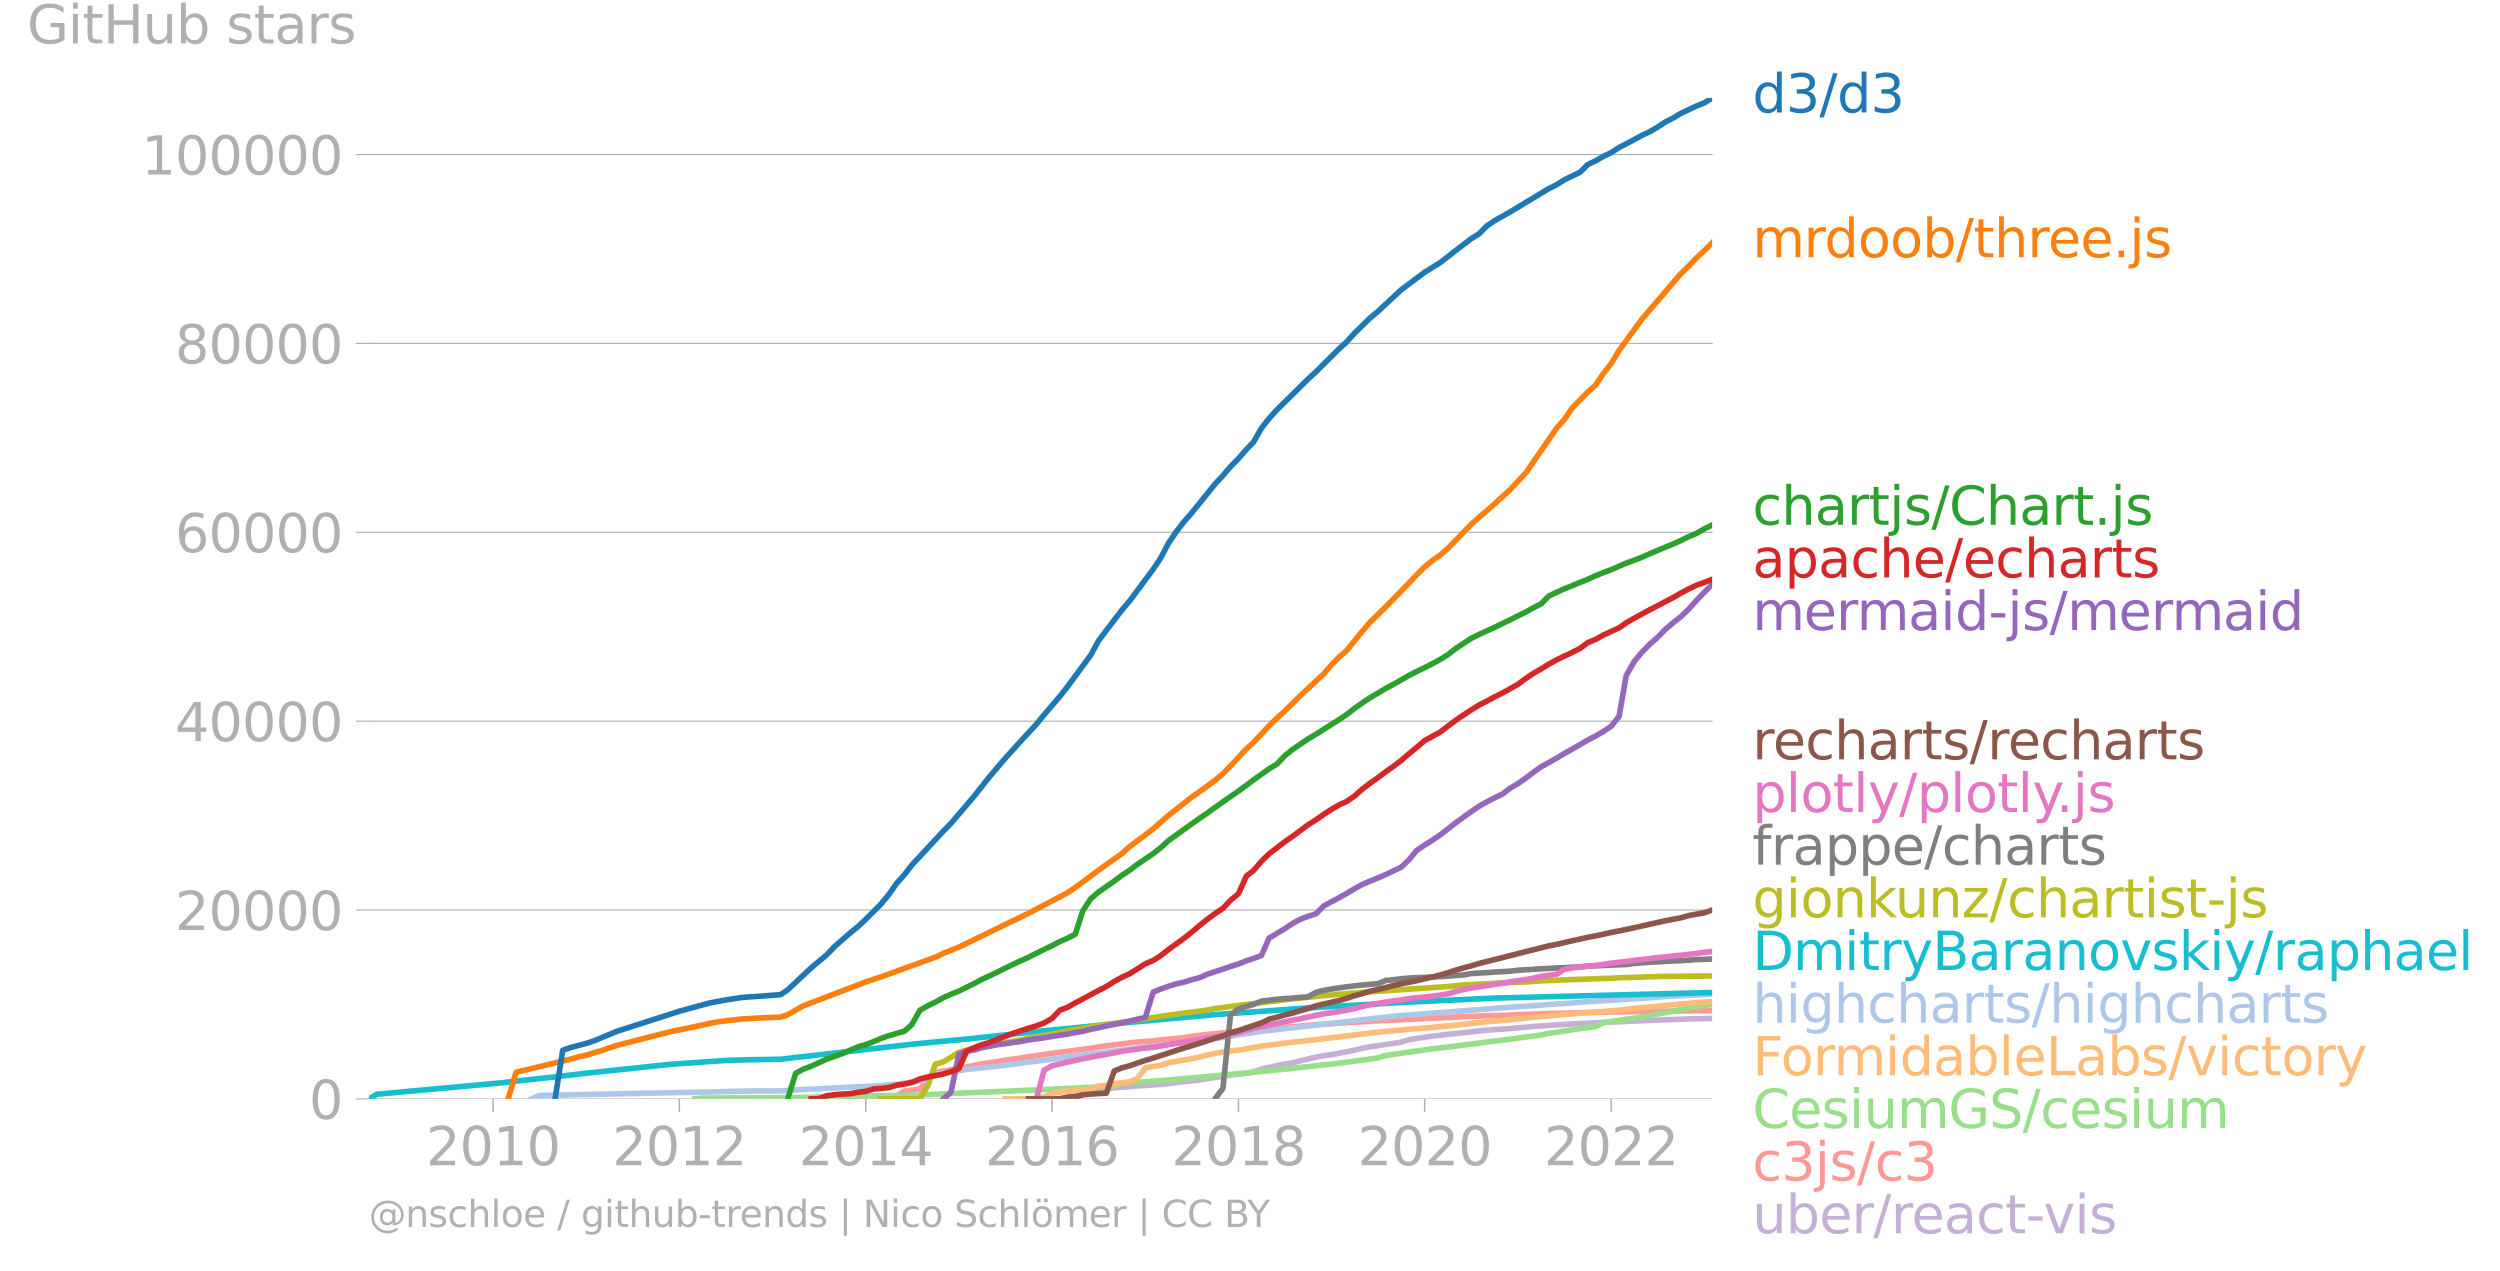 <svg xmlns="http://www.w3.org/2000/svg" xmlns:xlink="http://www.w3.org/1999/xlink" width="886.21" height="450.659" viewBox="0 0 664.657 337.994"><defs><style>*{stroke-linejoin:round;stroke-linecap:butt}</style></defs><g id="figure_1"><path id="patch_1" d="M0 337.994h664.657V0H0v337.994z" style="fill:none"/><g id="axes_1"><path id="patch_2" d="M98.073 292.154h357.12V26.042H98.073v266.112z" style="fill:none"/><g id="matplotlib.axis_1"><g id="xtick_1"><g id="line2d_1"><defs><path id="m639e05b933" d="M0 0v3.5" style="stroke:#b0b0b0;stroke-width:.4"/></defs><use xlink:href="#m639e05b933" x="131.1" y="292.154" style="fill:#b0b0b0;stroke:#b0b0b0;stroke-width:.4"/></g><g id="text_1" style="fill:#b0b0b0" transform="matrix(.14 0 0 -.14 113.285 309.792)"><defs><path id="DejaVuSans-32" d="M1228 531h2203V0H469v531q359 372 979 998 621 627 780 809 303 340 423 576 121 236 121 464 0 372-261 606-261 235-680 235-297 0-627-103-329-103-704-313v638q381 153 712 231 332 78 607 78 725 0 1156-363 431-362 431-968 0-288-108-546-107-257-392-607-78-91-497-524-418-433-1181-1211z" transform="scale(.016)"/><path id="DejaVuSans-30" d="M2034 4250q-487 0-733-480-245-479-245-1442 0-959 245-1439 246-480 733-480 491 0 736 480 246 480 246 1439 0 963-246 1442-245 480-736 480zm0 500q785 0 1199-621 414-620 414-1801 0-1178-414-1799Q2819-91 2034-91q-784 0-1198 620-414 621-414 1799 0 1181 414 1801 414 621 1198 621z" transform="scale(.016)"/><path id="DejaVuSans-31" d="M794 531h1031v3560L703 3866v575l1116 225h631V531h1031V0H794v531z" transform="scale(.016)"/></defs><use xlink:href="#DejaVuSans-32"/><use xlink:href="#DejaVuSans-30" x="63.623"/><use xlink:href="#DejaVuSans-31" x="127.246"/><use xlink:href="#DejaVuSans-30" x="190.869"/></g></g><g id="xtick_2"><use xlink:href="#m639e05b933" id="line2d_2" x="180.605" y="292.154" style="fill:#b0b0b0;stroke:#b0b0b0;stroke-width:.4"/><g id="text_2" style="fill:#b0b0b0" transform="matrix(.14 0 0 -.14 162.79 309.792)"><use xlink:href="#DejaVuSans-32"/><use xlink:href="#DejaVuSans-30" x="63.623"/><use xlink:href="#DejaVuSans-31" x="127.246"/><use xlink:href="#DejaVuSans-32" x="190.869"/></g></g><g id="xtick_3"><use xlink:href="#m639e05b933" id="line2d_3" x="230.179" y="292.154" style="fill:#b0b0b0;stroke:#b0b0b0;stroke-width:.4"/><g id="text_3" style="fill:#b0b0b0" transform="matrix(.14 0 0 -.14 212.364 309.792)"><defs><path id="DejaVuSans-34" d="M2419 4116 825 1625h1594v2491zm-166 550h794V1625h666v-525h-666V0h-628v1100H313v609l1940 2957z" transform="scale(.016)"/></defs><use xlink:href="#DejaVuSans-32"/><use xlink:href="#DejaVuSans-30" x="63.623"/><use xlink:href="#DejaVuSans-31" x="127.246"/><use xlink:href="#DejaVuSans-34" x="190.869"/></g></g><g id="xtick_4"><use xlink:href="#m639e05b933" id="line2d_4" x="279.685" y="292.154" style="fill:#b0b0b0;stroke:#b0b0b0;stroke-width:.4"/><g id="text_4" style="fill:#b0b0b0" transform="matrix(.14 0 0 -.14 261.87 309.792)"><defs><path id="DejaVuSans-36" d="M2113 2584q-425 0-674-291-248-290-248-796 0-503 248-796 249-292 674-292t673 292q248 293 248 796 0 506-248 796-248 291-673 291zm1253 1979v-575q-238 112-480 171-242 60-480 60-625 0-955-422-329-422-376-1275 184 272 462 417 279 145 613 145 703 0 1111-427 408-426 408-1160 0-719-425-1154Q2819-91 2113-91q-810 0-1238 620-428 621-428 1799 0 1106 525 1764t1409 658q238 0 480-47t505-140z" transform="scale(.016)"/></defs><use xlink:href="#DejaVuSans-32"/><use xlink:href="#DejaVuSans-30" x="63.623"/><use xlink:href="#DejaVuSans-31" x="127.246"/><use xlink:href="#DejaVuSans-36" x="190.869"/></g></g><g id="xtick_5"><use xlink:href="#m639e05b933" id="line2d_5" x="329.258" y="292.154" style="fill:#b0b0b0;stroke:#b0b0b0;stroke-width:.4"/><g id="text_5" style="fill:#b0b0b0" transform="matrix(.14 0 0 -.14 311.443 309.792)"><defs><path id="DejaVuSans-38" d="M2034 2216q-450 0-708-241-257-241-257-662 0-422 257-663 258-241 708-241t709 242q260 243 260 662 0 421-258 662-257 241-711 241zm-631 268q-406 100-633 378-226 279-226 679 0 559 398 884 399 325 1092 325 697 0 1094-325t397-884q0-400-227-679-226-278-629-378 456-106 710-416 255-309 255-755 0-679-414-1042Q2806-91 2034-91q-771 0-1186 362-414 363-414 1042 0 446 256 755 257 310 713 416zm-231 997q0-362 226-565 227-203 636-203 407 0 636 203 230 203 230 565 0 363-230 566-229 203-636 203-409 0-636-203-226-203-226-566z" transform="scale(.016)"/></defs><use xlink:href="#DejaVuSans-32"/><use xlink:href="#DejaVuSans-30" x="63.623"/><use xlink:href="#DejaVuSans-31" x="127.246"/><use xlink:href="#DejaVuSans-38" x="190.869"/></g></g><g id="xtick_6"><use xlink:href="#m639e05b933" id="line2d_6" x="378.764" y="292.154" style="fill:#b0b0b0;stroke:#b0b0b0;stroke-width:.4"/><g id="text_6" style="fill:#b0b0b0" transform="matrix(.14 0 0 -.14 360.95 309.792)"><use xlink:href="#DejaVuSans-32"/><use xlink:href="#DejaVuSans-30" x="63.623"/><use xlink:href="#DejaVuSans-32" x="127.246"/><use xlink:href="#DejaVuSans-30" x="190.869"/></g></g><g id="xtick_7"><use xlink:href="#m639e05b933" id="line2d_7" x="428.338" y="292.154" style="fill:#b0b0b0;stroke:#b0b0b0;stroke-width:.4"/><g id="text_7" style="fill:#b0b0b0" transform="matrix(.14 0 0 -.14 410.523 309.792)"><use xlink:href="#DejaVuSans-32"/><use xlink:href="#DejaVuSans-30" x="63.623"/><use xlink:href="#DejaVuSans-32" x="127.246"/><use xlink:href="#DejaVuSans-32" x="190.869"/></g></g></g><g id="matplotlib.axis_2"><g id="ytick_1"><path id="line2d_8" d="M98.073 292.154h357.12" clip-path="url(#p705ac274f7)" style="fill:none;stroke:#b0b0b0;stroke-width:.3;stroke-linecap:square"/><g id="line2d_9"><defs><path id="m529aa39029" d="M0 0h-3.5" style="stroke:#b0b0b0;stroke-width:.3"/></defs><use xlink:href="#m529aa39029" x="98.073" y="292.154" style="fill:#b0b0b0;stroke:#b0b0b0;stroke-width:.3"/></g><use xlink:href="#DejaVuSans-30" id="text_8" style="fill:#b0b0b0" transform="matrix(.14 0 0 -.14 82.166 297.473)"/></g><g id="ytick_2"><path id="line2d_10" d="M98.073 241.94h357.12" clip-path="url(#p705ac274f7)" style="fill:none;stroke:#b0b0b0;stroke-width:.3;stroke-linecap:square"/><use xlink:href="#m529aa39029" id="line2d_11" x="98.073" y="241.94" style="fill:#b0b0b0;stroke:#b0b0b0;stroke-width:.3"/><g id="text_9" style="fill:#b0b0b0" transform="matrix(.14 0 0 -.14 46.536 247.26)"><use xlink:href="#DejaVuSans-32"/><use xlink:href="#DejaVuSans-30" x="63.623"/><use xlink:href="#DejaVuSans-30" x="127.246"/><use xlink:href="#DejaVuSans-30" x="190.869"/><use xlink:href="#DejaVuSans-30" x="254.492"/></g></g><g id="ytick_3"><path id="line2d_12" d="M98.073 191.727h357.12" clip-path="url(#p705ac274f7)" style="fill:none;stroke:#b0b0b0;stroke-width:.3;stroke-linecap:square"/><use xlink:href="#m529aa39029" id="line2d_13" x="98.073" y="191.727" style="fill:#b0b0b0;stroke:#b0b0b0;stroke-width:.3"/><g id="text_10" style="fill:#b0b0b0" transform="matrix(.14 0 0 -.14 46.536 197.046)"><use xlink:href="#DejaVuSans-34"/><use xlink:href="#DejaVuSans-30" x="63.623"/><use xlink:href="#DejaVuSans-30" x="127.246"/><use xlink:href="#DejaVuSans-30" x="190.869"/><use xlink:href="#DejaVuSans-30" x="254.492"/></g></g><g id="ytick_4"><path id="line2d_14" d="M98.073 141.513h357.12" clip-path="url(#p705ac274f7)" style="fill:none;stroke:#b0b0b0;stroke-width:.3;stroke-linecap:square"/><use xlink:href="#m529aa39029" id="line2d_15" x="98.073" y="141.513" style="fill:#b0b0b0;stroke:#b0b0b0;stroke-width:.3"/><g id="text_11" style="fill:#b0b0b0" transform="matrix(.14 0 0 -.14 46.536 146.832)"><use xlink:href="#DejaVuSans-36"/><use xlink:href="#DejaVuSans-30" x="63.623"/><use xlink:href="#DejaVuSans-30" x="127.246"/><use xlink:href="#DejaVuSans-30" x="190.869"/><use xlink:href="#DejaVuSans-30" x="254.492"/></g></g><g id="ytick_5"><path id="line2d_16" d="M98.073 91.3h357.12" clip-path="url(#p705ac274f7)" style="fill:none;stroke:#b0b0b0;stroke-width:.3;stroke-linecap:square"/><use xlink:href="#m529aa39029" id="line2d_17" x="98.073" y="91.299" style="fill:#b0b0b0;stroke:#b0b0b0;stroke-width:.3"/><g id="text_12" style="fill:#b0b0b0" transform="matrix(.14 0 0 -.14 46.536 96.618)"><use xlink:href="#DejaVuSans-38"/><use xlink:href="#DejaVuSans-30" x="63.623"/><use xlink:href="#DejaVuSans-30" x="127.246"/><use xlink:href="#DejaVuSans-30" x="190.869"/><use xlink:href="#DejaVuSans-30" x="254.492"/></g></g><g id="ytick_6"><path id="line2d_18" d="M98.073 41.086h357.12" clip-path="url(#p705ac274f7)" style="fill:none;stroke:#b0b0b0;stroke-width:.3;stroke-linecap:square"/><use xlink:href="#m529aa39029" id="line2d_19" x="98.073" y="41.086" style="fill:#b0b0b0;stroke:#b0b0b0;stroke-width:.3"/><g id="text_13" style="fill:#b0b0b0" transform="matrix(.14 0 0 -.14 37.628 46.405)"><use xlink:href="#DejaVuSans-31"/><use xlink:href="#DejaVuSans-30" x="63.623"/><use xlink:href="#DejaVuSans-30" x="127.246"/><use xlink:href="#DejaVuSans-30" x="190.869"/><use xlink:href="#DejaVuSans-30" x="254.492"/><use xlink:href="#DejaVuSans-30" x="318.115"/></g></g><g id="text_14" style="fill:#b0b0b0" transform="matrix(.14 0 0 -.14 7.2 11.563)"><defs><path id="DejaVuSans-47" d="M3809 666v1253H2778v519h1656V434q-365-259-806-392-440-133-940-133-1094 0-1712 639-617 640-617 1780 0 1144 617 1783 618 639 1712 639 456 0 867-113 411-112 758-331v-672q-350 297-744 447t-828 150q-857 0-1287-478-429-478-429-1425 0-944 429-1422 430-478 1287-478 334 0 596 58 263 58 472 180z" transform="scale(.016)"/><path id="DejaVuSans-69" d="M603 3500h575V0H603v3500zm0 1363h575v-729H603v729z" transform="scale(.016)"/><path id="DejaVuSans-74" d="M1172 4494v-994h1184v-447H1172V1153q0-428 117-550t477-122h590V0h-590q-666 0-919 248-253 249-253 905v1900H172v447h422v994h578z" transform="scale(.016)"/><path id="DejaVuSans-48" d="M628 4666h631V2753h2294v1913h631V0h-631v2222H1259V0H628v4666z" transform="scale(.016)"/><path id="DejaVuSans-75" d="M544 1381v2119h575V1403q0-497 193-746 194-248 582-248 465 0 735 297 271 297 271 810v1984h575V0h-575v538q-209-319-486-474-276-155-642-155-603 0-916 375-312 375-312 1097zm1447 2203z" transform="scale(.016)"/><path id="DejaVuSans-62" d="M3116 1747q0 634-261 995t-717 361q-457 0-718-361t-261-995q0-634 261-995t718-361q456 0 717 361t261 995zM1159 2969q182 312 458 463 277 152 661 152 638 0 1036-506 399-506 399-1331T3314 415Q2916-91 2278-91q-384 0-661 152-276 152-458 464V0H581v4863h578V2969z" transform="scale(.016)"/><path id="DejaVuSans-73" d="M2834 3397v-544q-243 125-506 187-262 63-544 63-428 0-642-131t-214-394q0-200 153-314t616-217l197-44q612-131 870-370t258-667q0-488-386-773Q2250-91 1575-91q-281 0-586 55T347 128v594q319-166 628-249 309-82 613-82 406 0 624 139 219 139 219 392 0 234-158 359-157 125-692 241l-200 47q-534 112-772 345-237 233-237 639 0 494 350 762 350 269 994 269 318 0 599-47 282-46 519-140z" transform="scale(.016)"/><path id="DejaVuSans-61" d="M2194 1759q-697 0-966-159t-269-544q0-306 202-486 202-179 548-179 479 0 768 339t289 901v128h-572zm1147 238V0h-575v531q-197-318-491-470T1556-91q-537 0-855 302-317 302-317 808 0 590 395 890 396 300 1180 300h807v57q0 397-261 614t-733 217q-300 0-585-72-284-72-546-216v532q315 122 612 182 297 61 578 61 760 0 1135-394 375-393 375-1193z" transform="scale(.016)"/><path id="DejaVuSans-72" d="M2631 2963q-97 56-211 82-114 27-251 27-488 0-749-317t-261-911V0H581v3500h578v-544q182 319 472 473 291 155 707 155 59 0 131-8 72-7 159-23l3-590z" transform="scale(.016)"/></defs><use xlink:href="#DejaVuSans-47"/><use xlink:href="#DejaVuSans-69" x="77.49"/><use xlink:href="#DejaVuSans-74" x="105.273"/><use xlink:href="#DejaVuSans-48" x="144.482"/><use xlink:href="#DejaVuSans-75" x="219.678"/><use xlink:href="#DejaVuSans-62" x="283.057"/><use xlink:href="#DejaVuSans-20" x="346.533"/><use xlink:href="#DejaVuSans-73" x="378.32"/><use xlink:href="#DejaVuSans-74" x="430.42"/><use xlink:href="#DejaVuSans-61" x="469.629"/><use xlink:href="#DejaVuSans-72" x="530.908"/><use xlink:href="#DejaVuSans-73" x="572.021"/></g></g><path id="line2d_20" d="m281.787 292.154 1.967-.005 2.102-1.815 2.035-.083 2.102-.6 2.034-.12 2.103-.091 2.102-.224 2.034-.18 2.103-.113 2.034-.226 2.103-.108 2.102-.148 1.899-.171 2.102-.173 2.035-.274 2.102-.251 2.034-.206 2.103-.233 2.102-.38 2.034-.286 2.103-.319 2.034-.341 2.102-.208 2.103-.26 1.899-.32 2.102-.811 2.034-.41 2.103-.487 2.034-.406 2.103-.327 2.102-.552 2.034-.485 2.103-.484 2.034-.382 2.102-.271 2.103-.404 1.899-.377 2.102-.427 2.034-.494 2.103-.425 2.034-.25 2.102-.347 2.103-.269 2.034-.349 2.103-.655 2.034-.321 2.102-.334 2.103-.29 1.966-.205 2.103-.274 2.034-.203 2.102-.223 2.035-.224 2.102-.248 2.102-.194 2.035-.153 2.102-.133 2.035-.153 2.102-.18 2.102-.182 1.9-.193 2.101-.128 2.035-.153 2.102-.128 2.035-.133 2.102-.12 2.102-.109 2.035-.1 2.102-.123 2.035-.093 2.102-.088 2.102-.068 1.9-.095 2.101-.118 2.035-.076 2.102-.09 2.035-.07 2.102-.086 2.102-.067 2.035-.076 2.102-.08 2.035-.035 2.102-.043 2.102-.075" clip-path="url(#p705ac274f7)" style="fill:none;stroke:#c5b0d5;stroke-width:1.5;stroke-linecap:square"/><path id="line2d_21" d="m226.042 292.154 2.035-.216 2.102-.013 2.102-.03 1.9-.095 2.101-.168 2.035-.241 2.102-1.286 2.035-.268 2.102-.254 2.102-2.94 2.035-1.514 2.102-.344 2.035-.384 2.102-.377 2.102-.389 1.9-.386 2.101-.392 2.035-.319 2.102-.306 2.035-.374 2.102-.294 2.102-.284 2.035-.331 2.102-.304 2.035-.316 2.102-.294 2.102-.251 1.967-.269 2.102-.276 2.035-.264 2.102-.25 2.034-.385 2.103-.274 2.102-.268 2.034-.259 2.103-.263 2.034-.216 2.103-.174 2.102-.15 1.899-.241 2.102-.209 2.035-.2 2.102-.204 2.034-.394 2.103-.239 2.102-.233 2.034-.19 2.103-.212 2.034-.22 2.102-.189 2.103-.156 1.899-.17 2.102-.191 2.034-.199 2.103-.188 2.034-.196 2.103-.145 2.102-.173 2.034-.196 2.103-.158 2.034-.156 2.102-.113 2.103-.133 1.899-.138 2.102-.113 2.034-.12 2.103-.154 2.034-.115 2.102-.103 2.103-.086 2.034-.095 2.103-.075 2.034-.126 2.102-.09 2.103-.116 1.966-.088 2.103-.093 2.034-.103 2.102-.115 2.035-.085 2.102-.078 2.102-.088 2.035-.068 2.102-.038 2.035-.077 2.102-.09 2.102-.091 1.9-.068 2.101-.07 2.035-.086 2.102-.05 2.035-.053 2.102-.045 2.102-.06 2.035-.058 2.102-.035 2.035-.065 2.102-.043 2.102-.03 1.9-.028 2.101-.042 2.035-.033 2.102-.033 2.035-.012 2.102-.033 2.102-.025 2.035-.033 2.102-.047 2.035-.025 2.102-.02 2.102-.038" clip-path="url(#p705ac274f7)" style="fill:none;stroke:#ff9896;stroke-width:1.5;stroke-linecap:square"/><path id="line2d_22" d="m184.674 292.154 2.103-.226 16.547-.068 10.24-.108 8.341-.193 22.651-.427 4.137-.223 14.377-.605 20.684-.907 6.239-.306 6.239-.316 2.034-.706 12.343-.924 26.787-2.453 16.615-1.8 4.002-.485 8.273-1.137 2.102-.66 8.274-1.18 4.205-.6 4.069-.455 12.41-1.594 4.137-.477 4.204-.608 4.001-.512 2.035-.45 8.341-1.26 4.137-.54 2.035-1.051 10.24-1.504 10.376-1.969 4.137-.773 4.204-.62h0" clip-path="url(#p705ac274f7)" style="fill:none;stroke:#98df8a;stroke-width:1.5;stroke-linecap:square"/><g id="text_15" style="fill:#1f77b4" transform="matrix(.14 0 0 -.14 465.907 29.905)"><defs><path id="DejaVuSans-64" d="M2906 2969v1894h575V0h-575v525q-181-312-458-464-276-152-664-152-634 0-1033 506-398 507-398 1332t398 1331q399 506 1033 506 388 0 664-152 277-151 458-463zM947 1747q0-634 261-995t717-361q456 0 718 361 263 361 263 995t-263 995q-262 361-718 361t-717-361q-261-361-261-995z" transform="scale(.016)"/><path id="DejaVuSans-33" d="M2597 2516q453-97 707-404 255-306 255-756 0-690-475-1069Q2609-91 1734-91q-293 0-604 58T488 141v609q262-153 574-231 313-78 654-78 593 0 904 234t311 681q0 413-289 645-289 233-804 233h-544v519h569q465 0 712 186t247 536q0 359-255 551-254 193-729 193-260 0-557-57-297-56-653-174v562q360 100 674 150t592 50q719 0 1137-327 419-326 419-882 0-388-222-655t-631-370z" transform="scale(.016)"/><path id="DejaVuSans-2f" d="M1625 4666h531L531-594H0l1625 5260z" transform="scale(.016)"/></defs><use xlink:href="#DejaVuSans-64"/><use xlink:href="#DejaVuSans-33" x="63.477"/><use xlink:href="#DejaVuSans-2f" x="127.1"/><use xlink:href="#DejaVuSans-64" x="160.791"/><use xlink:href="#DejaVuSans-33" x="224.268"/></g><g id="text_16" style="fill:#ff7f0e" transform="matrix(.14 0 0 -.14 465.907 68.404)"><defs><path id="DejaVuSans-6d" d="M3328 2828q216 388 516 572t706 184q547 0 844-383 297-382 297-1088V0h-578v2094q0 503-179 746-178 244-543 244-447 0-707-297-259-296-259-809V0h-578v2094q0 506-178 748t-550 242q-441 0-701-298-259-298-259-808V0H581v3500h578v-544q197 322 472 475t653 153q382 0 649-194 267-193 395-562z" transform="scale(.016)"/><path id="DejaVuSans-6f" d="M1959 3097q-462 0-731-361t-269-989q0-628 267-989 268-361 733-361 460 0 728 362 269 363 269 988 0 622-269 986-268 364-728 364zm0 487q750 0 1178-488 429-487 429-1349 0-859-429-1349Q2709-91 1959-91q-753 0-1180 489-426 490-426 1349 0 862 426 1349 427 488 1180 488z" transform="scale(.016)"/><path id="DejaVuSans-68" d="M3513 2113V0h-575v2094q0 497-194 743-194 247-581 247-466 0-735-297-269-296-269-809V0H581v4863h578V2956q207 316 486 472 280 156 646 156 603 0 912-373 310-373 310-1098z" transform="scale(.016)"/><path id="DejaVuSans-65" d="M3597 1894v-281H953q38-594 358-905t892-311q331 0 642 81t618 244V178Q3153 47 2828-22t-659-69q-838 0-1327 487-489 488-489 1320 0 859 464 1363 464 505 1252 505 706 0 1117-455 411-454 411-1235zm-575 169q-6 471-264 752-258 282-683 282-481 0-770-272t-333-766l2050 4z" transform="scale(.016)"/><path id="DejaVuSans-2e" d="M684 794h660V0H684v794z" transform="scale(.016)"/><path id="DejaVuSans-6a" d="M603 3500h575V-63q0-668-255-968-254-300-820-300h-219v487H38q328 0 446 152Q603-541 603-63v3563zm0 1363h575v-729H603v729z" transform="scale(.016)"/></defs><use xlink:href="#DejaVuSans-6d"/><use xlink:href="#DejaVuSans-72" x="97.412"/><use xlink:href="#DejaVuSans-64" x="136.775"/><use xlink:href="#DejaVuSans-6f" x="200.252"/><use xlink:href="#DejaVuSans-6f" x="261.434"/><use xlink:href="#DejaVuSans-62" x="322.615"/><use xlink:href="#DejaVuSans-2f" x="386.092"/><use xlink:href="#DejaVuSans-74" x="419.783"/><use xlink:href="#DejaVuSans-68" x="458.992"/><use xlink:href="#DejaVuSans-72" x="522.371"/><use xlink:href="#DejaVuSans-65" x="561.234"/><use xlink:href="#DejaVuSans-65" x="622.758"/><use xlink:href="#DejaVuSans-2e" x="684.281"/><use xlink:href="#DejaVuSans-6a" x="716.068"/><use xlink:href="#DejaVuSans-73" x="743.852"/></g><g id="text_17" style="fill:#2ca02c" transform="matrix(.14 0 0 -.14 465.907 139.518)"><defs><path id="DejaVuSans-63" d="M3122 3366v-538q-244 135-489 202t-495 67q-560 0-870-355-309-354-309-995t309-996q310-354 870-354 250 0 495 67t489 202V134Q2881 22 2623-34q-257-57-548-57-791 0-1257 497-465 497-465 1341 0 856 470 1346 471 491 1290 491 265 0 518-55 253-54 491-163z" transform="scale(.016)"/><path id="DejaVuSans-43" d="M4122 4306v-665q-319 297-680 443-361 147-767 147-800 0-1225-489t-425-1414q0-922 425-1411t1225-489q406 0 767 147t680 444V359q-331-225-702-338-370-112-782-112-1060 0-1670 648-609 649-609 1771 0 1125 609 1773 610 649 1670 649 418 0 788-111 371-111 696-333z" transform="scale(.016)"/></defs><use xlink:href="#DejaVuSans-63"/><use xlink:href="#DejaVuSans-68" x="54.98"/><use xlink:href="#DejaVuSans-61" x="118.359"/><use xlink:href="#DejaVuSans-72" x="179.639"/><use xlink:href="#DejaVuSans-74" x="220.752"/><use xlink:href="#DejaVuSans-6a" x="259.961"/><use xlink:href="#DejaVuSans-73" x="287.744"/><use xlink:href="#DejaVuSans-2f" x="339.844"/><use xlink:href="#DejaVuSans-43" x="373.535"/><use xlink:href="#DejaVuSans-68" x="443.359"/><use xlink:href="#DejaVuSans-61" x="506.738"/><use xlink:href="#DejaVuSans-72" x="568.018"/><use xlink:href="#DejaVuSans-74" x="609.131"/><use xlink:href="#DejaVuSans-2e" x="648.34"/><use xlink:href="#DejaVuSans-6a" x="680.127"/><use xlink:href="#DejaVuSans-73" x="707.91"/></g><g id="text_18" style="fill:#d62728" transform="matrix(.14 0 0 -.14 465.907 153.518)"><defs><path id="DejaVuSans-70" d="M1159 525v-1856H581v4831h578v-531q182 312 458 463 277 152 661 152 638 0 1036-506 399-506 399-1331T3314 415Q2916-91 2278-91q-384 0-661 152-276 152-458 464zm1957 1222q0 634-261 995t-717 361q-457 0-718-361t-261-995q0-634 261-995t718-361q456 0 717 361t261 995z" transform="scale(.016)"/></defs><use xlink:href="#DejaVuSans-61"/><use xlink:href="#DejaVuSans-70" x="61.279"/><use xlink:href="#DejaVuSans-61" x="124.756"/><use xlink:href="#DejaVuSans-63" x="186.035"/><use xlink:href="#DejaVuSans-68" x="241.016"/><use xlink:href="#DejaVuSans-65" x="304.395"/><use xlink:href="#DejaVuSans-2f" x="365.918"/><use xlink:href="#DejaVuSans-65" x="399.609"/><use xlink:href="#DejaVuSans-63" x="461.133"/><use xlink:href="#DejaVuSans-68" x="516.113"/><use xlink:href="#DejaVuSans-61" x="579.492"/><use xlink:href="#DejaVuSans-72" x="640.771"/><use xlink:href="#DejaVuSans-74" x="681.885"/><use xlink:href="#DejaVuSans-73" x="721.094"/></g><g id="text_19" style="fill:#9467bd" transform="matrix(.14 0 0 -.14 465.907 167.518)"><defs><path id="DejaVuSans-2d" d="M313 2009h1684v-512H313v512z" transform="scale(.016)"/></defs><use xlink:href="#DejaVuSans-6d"/><use xlink:href="#DejaVuSans-65" x="97.412"/><use xlink:href="#DejaVuSans-72" x="158.936"/><use xlink:href="#DejaVuSans-6d" x="198.299"/><use xlink:href="#DejaVuSans-61" x="295.711"/><use xlink:href="#DejaVuSans-69" x="356.99"/><use xlink:href="#DejaVuSans-64" x="384.773"/><use xlink:href="#DejaVuSans-2d" x="448.25"/><use xlink:href="#DejaVuSans-6a" x="484.334"/><use xlink:href="#DejaVuSans-73" x="512.117"/><use xlink:href="#DejaVuSans-2f" x="564.217"/><use xlink:href="#DejaVuSans-6d" x="597.908"/><use xlink:href="#DejaVuSans-65" x="695.32"/><use xlink:href="#DejaVuSans-72" x="756.844"/><use xlink:href="#DejaVuSans-6d" x="796.207"/><use xlink:href="#DejaVuSans-61" x="893.619"/><use xlink:href="#DejaVuSans-69" x="954.898"/><use xlink:href="#DejaVuSans-64" x="982.682"/></g><g id="text_20" style="fill:#8c564b" transform="matrix(.14 0 0 -.14 465.907 201.883)"><use xlink:href="#DejaVuSans-72"/><use xlink:href="#DejaVuSans-65" x="38.863"/><use xlink:href="#DejaVuSans-63" x="100.387"/><use xlink:href="#DejaVuSans-68" x="155.367"/><use xlink:href="#DejaVuSans-61" x="218.746"/><use xlink:href="#DejaVuSans-72" x="280.025"/><use xlink:href="#DejaVuSans-74" x="321.139"/><use xlink:href="#DejaVuSans-73" x="360.348"/><use xlink:href="#DejaVuSans-2f" x="412.447"/><use xlink:href="#DejaVuSans-72" x="446.139"/><use xlink:href="#DejaVuSans-65" x="485.002"/><use xlink:href="#DejaVuSans-63" x="546.525"/><use xlink:href="#DejaVuSans-68" x="601.506"/><use xlink:href="#DejaVuSans-61" x="664.885"/><use xlink:href="#DejaVuSans-72" x="726.164"/><use xlink:href="#DejaVuSans-74" x="767.277"/><use xlink:href="#DejaVuSans-73" x="806.486"/></g><g id="text_21" style="fill:#e377c2" transform="matrix(.14 0 0 -.14 465.907 215.883)"><defs><path id="DejaVuSans-6c" d="M603 4863h575V0H603v4863z" transform="scale(.016)"/><path id="DejaVuSans-79" d="M2059-325q-243-625-475-815-231-191-618-191H506v481h338q237 0 368 113 132 112 291 531l103 262L191 3500h609L1894 763l1094 2737h609L2059-325z" transform="scale(.016)"/></defs><use xlink:href="#DejaVuSans-70"/><use xlink:href="#DejaVuSans-6c" x="63.477"/><use xlink:href="#DejaVuSans-6f" x="91.26"/><use xlink:href="#DejaVuSans-74" x="152.441"/><use xlink:href="#DejaVuSans-6c" x="191.65"/><use xlink:href="#DejaVuSans-79" x="219.434"/><use xlink:href="#DejaVuSans-2f" x="278.613"/><use xlink:href="#DejaVuSans-70" x="312.305"/><use xlink:href="#DejaVuSans-6c" x="375.781"/><use xlink:href="#DejaVuSans-6f" x="403.564"/><use xlink:href="#DejaVuSans-74" x="464.746"/><use xlink:href="#DejaVuSans-6c" x="503.955"/><use xlink:href="#DejaVuSans-79" x="531.738"/><use xlink:href="#DejaVuSans-2e" x="576.668"/><use xlink:href="#DejaVuSans-6a" x="608.455"/><use xlink:href="#DejaVuSans-73" x="636.238"/></g><g id="text_22" style="fill:#7f7f7f" transform="matrix(.14 0 0 -.14 465.907 229.883)"><defs><path id="DejaVuSans-66" d="M2375 4863v-479h-550q-309 0-430-125-120-125-120-450v-309h947v-447h-947V0H697v3053H147v447h550v244q0 584 272 851 272 268 862 268h544z" transform="scale(.016)"/></defs><use xlink:href="#DejaVuSans-66"/><use xlink:href="#DejaVuSans-72" x="35.205"/><use xlink:href="#DejaVuSans-61" x="76.318"/><use xlink:href="#DejaVuSans-70" x="137.598"/><use xlink:href="#DejaVuSans-70" x="201.074"/><use xlink:href="#DejaVuSans-65" x="264.551"/><use xlink:href="#DejaVuSans-2f" x="326.074"/><use xlink:href="#DejaVuSans-63" x="359.766"/><use xlink:href="#DejaVuSans-68" x="414.746"/><use xlink:href="#DejaVuSans-61" x="478.125"/><use xlink:href="#DejaVuSans-72" x="539.404"/><use xlink:href="#DejaVuSans-74" x="580.518"/><use xlink:href="#DejaVuSans-73" x="619.727"/></g><g id="text_23" style="fill:#bcbd22" transform="matrix(.14 0 0 -.14 465.907 243.883)"><defs><path id="DejaVuSans-67" d="M2906 1791q0 625-258 968-257 344-723 344-462 0-720-344-258-343-258-968 0-622 258-966t720-344q466 0 723 344 258 344 258 966zm575-1357q0-893-397-1329-396-436-1215-436-303 0-572 45t-522 139v559q253-137 500-202 247-66 503-66 566 0 847 295t281 892v285q-178-310-456-463T1784 0Q1141 0 747 490 353 981 353 1791q0 812 394 1302 394 491 1037 491 388 0 666-153t456-462v531h575V434z" transform="scale(.016)"/><path id="DejaVuSans-6e" d="M3513 2113V0h-575v2094q0 497-194 743-194 247-581 247-466 0-735-297-269-296-269-809V0H581v3500h578v-544q207 316 486 472 280 156 646 156 603 0 912-373 310-373 310-1098z" transform="scale(.016)"/><path id="DejaVuSans-6b" d="M581 4863h578V1991l1716 1509h734L1753 1863 3688 0h-750L1159 1709V0H581v4863z" transform="scale(.016)"/><path id="DejaVuSans-7a" d="M353 3500h2731v-525L922 459h2162V0H275v525l2163 2516H353v459z" transform="scale(.016)"/></defs><use xlink:href="#DejaVuSans-67"/><use xlink:href="#DejaVuSans-69" x="63.477"/><use xlink:href="#DejaVuSans-6f" x="91.26"/><use xlink:href="#DejaVuSans-6e" x="152.441"/><use xlink:href="#DejaVuSans-6b" x="215.82"/><use xlink:href="#DejaVuSans-75" x="270.605"/><use xlink:href="#DejaVuSans-6e" x="333.984"/><use xlink:href="#DejaVuSans-7a" x="397.363"/><use xlink:href="#DejaVuSans-2f" x="449.854"/><use xlink:href="#DejaVuSans-63" x="483.545"/><use xlink:href="#DejaVuSans-68" x="538.525"/><use xlink:href="#DejaVuSans-61" x="601.904"/><use xlink:href="#DejaVuSans-72" x="663.184"/><use xlink:href="#DejaVuSans-74" x="704.297"/><use xlink:href="#DejaVuSans-69" x="743.506"/><use xlink:href="#DejaVuSans-73" x="771.289"/><use xlink:href="#DejaVuSans-74" x="823.389"/><use xlink:href="#DejaVuSans-2d" x="862.598"/><use xlink:href="#DejaVuSans-6a" x="898.682"/><use xlink:href="#DejaVuSans-73" x="926.465"/></g><g id="text_24" style="fill:#17becf" transform="matrix(.14 0 0 -.14 465.907 257.883)"><defs><path id="DejaVuSans-44" d="M1259 4147V519h763q966 0 1414 437 448 438 448 1382 0 937-448 1373t-1414 436h-763zm-631 519h1297q1356 0 1990-564 635-564 635-1764 0-1207-638-1773Q3275 0 1925 0H628v4666z" transform="scale(.016)"/><path id="DejaVuSans-42" d="M1259 2228V519h1013q509 0 754 211 246 211 246 645 0 438-246 645-245 208-754 208H1259zm0 1919V2741h935q462 0 688 173 227 174 227 530 0 353-227 528-226 175-688 175h-935zm-631 519h1613q722 0 1112-300 391-300 391-853 0-429-200-682t-588-315q466-100 724-418 258-317 258-792 0-625-425-966Q3088 0 2303 0H628v4666z" transform="scale(.016)"/><path id="DejaVuSans-76" d="M191 3500h609L1894 563l1094 2937h609L2284 0h-781L191 3500z" transform="scale(.016)"/></defs><use xlink:href="#DejaVuSans-44"/><use xlink:href="#DejaVuSans-6d" x="77.002"/><use xlink:href="#DejaVuSans-69" x="174.414"/><use xlink:href="#DejaVuSans-74" x="202.197"/><use xlink:href="#DejaVuSans-72" x="241.406"/><use xlink:href="#DejaVuSans-79" x="282.52"/><use xlink:href="#DejaVuSans-42" x="341.699"/><use xlink:href="#DejaVuSans-61" x="410.303"/><use xlink:href="#DejaVuSans-72" x="471.582"/><use xlink:href="#DejaVuSans-61" x="512.695"/><use xlink:href="#DejaVuSans-6e" x="573.975"/><use xlink:href="#DejaVuSans-6f" x="637.354"/><use xlink:href="#DejaVuSans-76" x="698.535"/><use xlink:href="#DejaVuSans-73" x="757.715"/><use xlink:href="#DejaVuSans-6b" x="809.814"/><use xlink:href="#DejaVuSans-69" x="867.725"/><use xlink:href="#DejaVuSans-79" x="895.508"/><use xlink:href="#DejaVuSans-2f" x="954.688"/><use xlink:href="#DejaVuSans-72" x="988.379"/><use xlink:href="#DejaVuSans-61" x="1029.492"/><use xlink:href="#DejaVuSans-70" x="1090.771"/><use xlink:href="#DejaVuSans-68" x="1154.248"/><use xlink:href="#DejaVuSans-61" x="1217.627"/><use xlink:href="#DejaVuSans-65" x="1278.906"/><use xlink:href="#DejaVuSans-6c" x="1340.43"/></g><g id="text_25" style="fill:#aec7e8" transform="matrix(.14 0 0 -.14 465.907 271.883)"><use xlink:href="#DejaVuSans-68"/><use xlink:href="#DejaVuSans-69" x="63.379"/><use xlink:href="#DejaVuSans-67" x="91.162"/><use xlink:href="#DejaVuSans-68" x="154.639"/><use xlink:href="#DejaVuSans-63" x="218.018"/><use xlink:href="#DejaVuSans-68" x="272.998"/><use xlink:href="#DejaVuSans-61" x="336.377"/><use xlink:href="#DejaVuSans-72" x="397.656"/><use xlink:href="#DejaVuSans-74" x="438.77"/><use xlink:href="#DejaVuSans-73" x="477.979"/><use xlink:href="#DejaVuSans-2f" x="530.078"/><use xlink:href="#DejaVuSans-68" x="563.77"/><use xlink:href="#DejaVuSans-69" x="627.148"/><use xlink:href="#DejaVuSans-67" x="654.932"/><use xlink:href="#DejaVuSans-68" x="718.408"/><use xlink:href="#DejaVuSans-63" x="781.787"/><use xlink:href="#DejaVuSans-68" x="836.768"/><use xlink:href="#DejaVuSans-61" x="900.146"/><use xlink:href="#DejaVuSans-72" x="961.426"/><use xlink:href="#DejaVuSans-74" x="1002.539"/><use xlink:href="#DejaVuSans-73" x="1041.748"/></g><g id="text_26" style="fill:#ffbb78" transform="matrix(.14 0 0 -.14 465.907 285.883)"><defs><path id="DejaVuSans-46" d="M628 4666h2681v-532H1259V2759h1850v-531H1259V0H628v4666z" transform="scale(.016)"/><path id="DejaVuSans-4c" d="M628 4666h631V531h2272V0H628v4666z" transform="scale(.016)"/></defs><use xlink:href="#DejaVuSans-46"/><use xlink:href="#DejaVuSans-6f" x="53.895"/><use xlink:href="#DejaVuSans-72" x="115.076"/><use xlink:href="#DejaVuSans-6d" x="154.439"/><use xlink:href="#DejaVuSans-69" x="251.852"/><use xlink:href="#DejaVuSans-64" x="279.635"/><use xlink:href="#DejaVuSans-61" x="343.111"/><use xlink:href="#DejaVuSans-62" x="404.391"/><use xlink:href="#DejaVuSans-6c" x="467.867"/><use xlink:href="#DejaVuSans-65" x="495.65"/><use xlink:href="#DejaVuSans-4c" x="557.174"/><use xlink:href="#DejaVuSans-61" x="612.887"/><use xlink:href="#DejaVuSans-62" x="674.166"/><use xlink:href="#DejaVuSans-73" x="737.643"/><use xlink:href="#DejaVuSans-2f" x="789.742"/><use xlink:href="#DejaVuSans-76" x="823.434"/><use xlink:href="#DejaVuSans-69" x="882.613"/><use xlink:href="#DejaVuSans-63" x="910.396"/><use xlink:href="#DejaVuSans-74" x="965.377"/><use xlink:href="#DejaVuSans-6f" x="1004.586"/><use xlink:href="#DejaVuSans-72" x="1065.768"/><use xlink:href="#DejaVuSans-79" x="1106.881"/></g><g id="text_27" style="fill:#98df8a" transform="matrix(.14 0 0 -.14 465.907 299.883)"><defs><path id="DejaVuSans-53" d="M3425 4513v-616q-359 172-678 256-319 85-616 85-515 0-795-200t-280-569q0-310 186-468 186-157 705-254l381-78q706-135 1042-474t336-907q0-679-455-1029Q2797-91 1919-91q-331 0-705 75-373 75-773 222v650q384-215 753-325 369-109 725-109 540 0 834 212 294 213 294 607 0 343-211 537t-692 291l-385 75q-706 140-1022 440-315 300-315 835 0 619 436 975t1201 356q329 0 669-60 341-59 697-177z" transform="scale(.016)"/></defs><use xlink:href="#DejaVuSans-43"/><use xlink:href="#DejaVuSans-65" x="69.824"/><use xlink:href="#DejaVuSans-73" x="131.348"/><use xlink:href="#DejaVuSans-69" x="183.447"/><use xlink:href="#DejaVuSans-75" x="211.23"/><use xlink:href="#DejaVuSans-6d" x="274.609"/><use xlink:href="#DejaVuSans-47" x="372.021"/><use xlink:href="#DejaVuSans-53" x="449.512"/><use xlink:href="#DejaVuSans-2f" x="512.988"/><use xlink:href="#DejaVuSans-63" x="546.68"/><use xlink:href="#DejaVuSans-65" x="601.66"/><use xlink:href="#DejaVuSans-73" x="663.184"/><use xlink:href="#DejaVuSans-69" x="715.283"/><use xlink:href="#DejaVuSans-75" x="743.066"/><use xlink:href="#DejaVuSans-6d" x="806.445"/></g><g id="text_28" style="fill:#ff9896" transform="matrix(.14 0 0 -.14 465.907 313.883)"><use xlink:href="#DejaVuSans-63"/><use xlink:href="#DejaVuSans-33" x="54.98"/><use xlink:href="#DejaVuSans-6a" x="118.604"/><use xlink:href="#DejaVuSans-73" x="146.387"/><use xlink:href="#DejaVuSans-2f" x="198.486"/><use xlink:href="#DejaVuSans-63" x="232.178"/><use xlink:href="#DejaVuSans-33" x="287.158"/></g><g id="text_29" style="fill:#c5b0d5" transform="matrix(.14 0 0 -.14 465.907 327.883)"><use xlink:href="#DejaVuSans-75"/><use xlink:href="#DejaVuSans-62" x="63.379"/><use xlink:href="#DejaVuSans-65" x="126.855"/><use xlink:href="#DejaVuSans-72" x="188.379"/><use xlink:href="#DejaVuSans-2f" x="229.492"/><use xlink:href="#DejaVuSans-72" x="263.184"/><use xlink:href="#DejaVuSans-65" x="302.047"/><use xlink:href="#DejaVuSans-61" x="363.57"/><use xlink:href="#DejaVuSans-63" x="424.85"/><use xlink:href="#DejaVuSans-74" x="479.83"/><use xlink:href="#DejaVuSans-2d" x="519.039"/><use xlink:href="#DejaVuSans-76" x="552.498"/><use xlink:href="#DejaVuSans-69" x="611.678"/><use xlink:href="#DejaVuSans-73" x="639.461"/></g><g id="text_30" style="fill:#b0b0b0" transform="matrix(.097 0 0 -.097 98.073 326.19)"><defs><path id="DejaVuSans-40" d="M2381 1678q0-447 222-702 222-254 610-254 384 0 604 256 221 256 221 700 0 438-225 695-225 258-607 258-378 0-602-256-223-256-223-697zm1703-934q-187-241-429-355t-564-114q-538 0-874 389t-336 1014q0 625 337 1015 338 391 873 391 322 0 565-117 244-117 428-354v409h447V722q457 69 714 417 258 349 258 902 0 334-99 628-98 294-298 544-325 409-792 626t-1017 217q-384 0-738-102-353-101-653-301-490-319-767-836-276-517-276-1120 0-497 179-932 180-434 521-765 328-325 759-495 431-171 922-171 403 0 792 136t714 389l281-347q-390-303-851-464t-936-161q-578 0-1091 205-512 205-912 595Q841 78 631 592q-209 514-209 1105 0 569 212 1084 213 516 607 907 403 396 931 607t1119 211q662 0 1229-272 568-271 952-771 234-307 357-666 124-359 124-744 0-822-497-1297T4084 263v481z" transform="scale(.016)"/><path id="DejaVuSans-7c" d="M1344 4891v-6400H813v6400h531z" transform="scale(.016)"/><path id="DejaVuSans-4e" d="M628 4666h850L3547 763v3903h612V0h-850L1241 3903V0H628v4666z" transform="scale(.016)"/><path id="DejaVuSans-f6" d="M1959 3097q-462 0-731-361t-269-989q0-628 267-989 268-361 733-361 460 0 728 362 269 363 269 988 0 622-269 986-268 364-728 364zm0 487q750 0 1178-488 429-487 429-1349 0-859-429-1349Q2709-91 1959-91q-753 0-1180 489-426 490-426 1349 0 862 426 1349 427 488 1180 488zm295 1266h634v-631h-634v631zm-1222 0h634v-631h-634v631z" transform="scale(.016)"/><path id="DejaVuSans-59" d="M-13 4666h679l1293-1919 1285 1919h678L2272 2222V0h-634v2222L-13 4666z" transform="scale(.016)"/></defs><use xlink:href="#DejaVuSans-40"/><use xlink:href="#DejaVuSans-6e" x="100"/><use xlink:href="#DejaVuSans-73" x="163.379"/><use xlink:href="#DejaVuSans-63" x="215.479"/><use xlink:href="#DejaVuSans-68" x="270.459"/><use xlink:href="#DejaVuSans-6c" x="333.838"/><use xlink:href="#DejaVuSans-6f" x="361.621"/><use xlink:href="#DejaVuSans-65" x="422.803"/><use xlink:href="#DejaVuSans-20" x="484.326"/><use xlink:href="#DejaVuSans-2f" x="516.113"/><use xlink:href="#DejaVuSans-20" x="549.805"/><use xlink:href="#DejaVuSans-67" x="581.592"/><use xlink:href="#DejaVuSans-69" x="645.068"/><use xlink:href="#DejaVuSans-74" x="672.852"/><use xlink:href="#DejaVuSans-68" x="712.061"/><use xlink:href="#DejaVuSans-75" x="775.439"/><use xlink:href="#DejaVuSans-62" x="838.818"/><use xlink:href="#DejaVuSans-2d" x="902.295"/><use xlink:href="#DejaVuSans-74" x="938.379"/><use xlink:href="#DejaVuSans-72" x="977.588"/><use xlink:href="#DejaVuSans-65" x="1016.451"/><use xlink:href="#DejaVuSans-6e" x="1077.975"/><use xlink:href="#DejaVuSans-64" x="1141.354"/><use xlink:href="#DejaVuSans-73" x="1204.83"/><use xlink:href="#DejaVuSans-20" x="1256.93"/><use xlink:href="#DejaVuSans-7c" x="1288.717"/><use xlink:href="#DejaVuSans-20" x="1322.408"/><use xlink:href="#DejaVuSans-4e" x="1354.195"/><use xlink:href="#DejaVuSans-69" x="1429"/><use xlink:href="#DejaVuSans-63" x="1456.783"/><use xlink:href="#DejaVuSans-6f" x="1511.764"/><use xlink:href="#DejaVuSans-20" x="1572.945"/><use xlink:href="#DejaVuSans-53" x="1604.732"/><use xlink:href="#DejaVuSans-63" x="1668.209"/><use xlink:href="#DejaVuSans-68" x="1723.189"/><use xlink:href="#DejaVuSans-6c" x="1786.568"/><use xlink:href="#DejaVuSans-f6" x="1814.352"/><use xlink:href="#DejaVuSans-6d" x="1875.533"/><use xlink:href="#DejaVuSans-65" x="1972.945"/><use xlink:href="#DejaVuSans-72" x="2034.469"/><use xlink:href="#DejaVuSans-20" x="2075.582"/><use xlink:href="#DejaVuSans-7c" x="2107.369"/><use xlink:href="#DejaVuSans-20" x="2141.061"/><use xlink:href="#DejaVuSans-43" x="2172.848"/><use xlink:href="#DejaVuSans-43" x="2242.672"/><use xlink:href="#DejaVuSans-20" x="2312.496"/><use xlink:href="#DejaVuSans-42" x="2344.283"/><use xlink:href="#DejaVuSans-59" x="2407.387"/></g><path id="line2d_23" d="m267.207 292.154 2.102-.003 2.102-.007 2.035-.013 2.102-.022 2.035-.565 2.102-.856 2.102-.357 1.967-.284 2.102-.143 2.035-.165 2.102-.146 2.034-.859 2.103-.135 2.102-.492 2.034-.229 2.103-.281 2.034-.849 2.103-2.862 2.102-.339 1.899-.298 2.102-.696 2.035-.361 2.102-.372 2.034-.367 2.103-.396 2.102-.548 2.034-.431 2.103-.38 2.034-.293 2.102-.209 2.103-.329 1.899-.366 2.102-.372 2.034-.268 2.103-.262 2.034-.273 2.103-.231 2.102-.206 2.034-.251 2.103-.226 2.034-.269 2.102-.268 2.103-.214 1.899-.253 2.102-.239 2.034-.258 2.103-.257 2.034-.213 2.102-.218 2.103-.191 2.034-.168 2.103-.229 2.034-.153 2.102-.166 2.103-.18 1.966-.194 2.103-.196 2.034-.17 2.102-.254 2.035-.251 2.102-.218 2.102-.216 2.035-.164 2.102-.17 2.035-.221 2.102-.209 2.102-.203 1.9-.208 2.101-.209 2.035-.17 2.102-.151 2.035-.206 2.102-.156 2.102-.196 2.035-.15 2.102-.136 2.035-.175 2.102-.169 2.102-.165 1.9-.226 2.101-.251 2.035-.196 2.102-.181 2.035-.153 2.102-.259 2.102-.198 2.035-.188 2.102-.159 2.035-.208 2.102-.143 2.102-.14" clip-path="url(#p705ac274f7)" style="fill:none;stroke:#ffbb78;stroke-width:1.5;stroke-linecap:square"/><path id="line2d_24" d="m141.34 292.154 2.034-.901 55.813-1.178 8.341-.033 4.002-.273 22.65-1.138 4.137-.381 8.341-1.185 2.035-1.456 6.239-.942 2.102-.351 10.173-1.088 18.65-2.475 4.136-.53 35.129-4.386 4.136-.74 6.104-.907 6.171-.698 28.958-3.327 28.957-2.23 18.514-1.297 4.137-.334 16.48-1.014 4.136-.354 10.376-.535 2.102-.13h0" clip-path="url(#p705ac274f7)" style="fill:none;stroke:#aec7e8;stroke-width:1.5;stroke-linecap:square"/><path id="line2d_25" d="m98.073 292.154 2.035-1.23 33.094-3.033 4.001-.477 8.274-.879 10.376-1.218 22.65-2.382 14.445-1.007 6.239-.178 8.341-.13 4.002-.478 30.924-3.52 10.376-.992 4.204-.386 18.514-1.999 10.308-1.01 8.274-.86 28.89-2.636 10.24-.716 14.512-1.067 20.616-1.19 6.24-.357 22.718-1.057 57.847-1.491h0" clip-path="url(#p705ac274f7)" style="fill:none;stroke:#17becf;stroke-width:1.5;stroke-linecap:square"/><path id="line2d_26" d="m234.18 292.154 2.102-.02 2.035-.003h2.102l2.035-.002 2.102-.028 2.102-3.374 2.035-5.83 2.102-.565 2.035-1.238 2.102-1.328 2.102-.582 1.9-.384 2.101-.36 2.035-.363 2.102-.4 2.035-.462 2.102-.351 2.102-.382 2.035-.442 2.102-.404 2.035-.376 2.102-.324 2.102-.437 1.967-.427 2.102-.354 2.035-.324 2.102-.356 2.034-.347 2.103-.301 2.102-.337 2.034-.253 2.103-.294 2.034-.331 2.103-.33 2.102-.33 1.899-.284 2.102-.307 2.035-.29 2.102-.28 2.034-.238 2.103-.284 2.102-.321 2.034-.38 2.103-.248 2.034-.321 2.102-.259 2.103-.271 1.899-.233 2.102-.249 2.034-.231 2.103-.22 2.034-.292 2.103-.229 2.102-.233 2.034-.214 2.103-.215 2.034-.211 2.102-.169 2.103-.213 1.899-.143 2.102-.19 2.034-.164 2.103-.163 2.034-.11 2.102-.146 2.103-.149 2.034-.13 2.103-.166 2.034-.123 2.102-.13 2.103-.154 1.966-.125 2.103-.148 2.034-.234 2.102-.188 2.035-.105 2.102-.093 2.102-.116 2.035-.14 2.102-.09 2.035-.101 2.102-.09 2.102-.076 1.9-.1 2.101-.181 2.035-.09 2.102-.076 2.035-.085 2.102-.093 2.102-.06 2.035-.07 2.102-.076 2.035-.083 2.102-.06 2.102-.106 1.9-.067 2.101-.063 2.035-.055 2.102-.09 2.035-.063 2.102-.056 2.102-.015 2.035-.007 2.102-.008 2.035-.032 2.102-.005 2.102-.006" clip-path="url(#p705ac274f7)" style="fill:none;stroke:#bcbd22;stroke-width:1.5;stroke-linecap:square"/><path id="line2d_27" d="m323.02 292.154 2.102-2.782 2.034-19.636 2.102-1.464 2.103-.705 1.899-.52 2.102-.864 2.034-.27 2.103-.232 2.034-.188 2.103-.138 2.102-.168 2.034-.179 2.103-1.18 2.034-.51 2.102-.373 2.103-.32 1.899-.263 2.102-.256 2.034-.216 2.103-.18 2.034-.169 2.102-.864 2.103-.203 2.034-.256 2.103-.183 2.034-.116 2.102-.06 2.103-.11 1.966-.09 2.103-.134 2.034-.166 2.102-.143 2.035-.376 2.102-.14 2.102-.116 2.035-.144 2.102-.115 2.035-.116 2.102-.253 2.102-.118 1.9-.136 2.101-.125 2.035-.098 2.102-.126 2.035-.088 2.102-.112 2.102-.103 2.035-.184 2.102-.1 2.035-.073 2.102-.113 2.102-.085 1.9-.07 2.101-.282 2.035-.173 2.102-.136 2.035-.103 2.102-.135 2.102-.093 2.035-.085 2.102-.143 2.035-.159 2.102-.057 2.102-.086" clip-path="url(#p705ac274f7)" style="fill:none;stroke:#7f7f7f;stroke-width:1.5;stroke-linecap:square"/><path id="line2d_28" d="m275.548 292.154 2.035-7.623 2.102-1.202 2.102-.47 1.967-.472 2.102-.447 2.035-.464 2.102-.374 2.034-.432 2.103-.354 2.102-.414 2.034-.414 2.103-.314 2.034-.264 2.103-.249 2.102-.2 1.899-.35 2.102-.399 2.035-.333 2.102-.264 2.034-.384 2.103-.374 2.102-.39 2.034-.27 2.103-.36 2.034-.444 2.102-.407 2.103-.514 1.899-.558 2.102-.454 2.034-.415 2.103-.446 2.034-.432 2.103-.447 2.102-.392 2.034-.434 2.103-.447 2.034-.414 2.102-.279 2.103-.341 1.899-.327 2.102-.42 2.034-.577 2.103-.447 2.034-.376 2.102-.334 2.103-.314 2.034-.256 2.103-.382 2.034-.195 2.102-.216 2.103-.241 1.966-.277 2.103-.3 2.034-.679 2.102-.487 2.035-.389 2.102-.321 2.102-.34 2.035-.308 2.102-.344 2.035-.346 2.102-.304 2.102-.317 1.9-.341 2.101-.505 2.035-.276 2.102-.258 2.035-1.296 2.102-.4 2.102-.243 2.035-.218 2.102-.209 2.035-.268 2.102-.334 2.102-.221 1.9-.239 2.101-.286 2.035-.203 2.102-.269 2.035-.256 2.102-.203 2.102-.221 2.035-.204 2.102-.248 2.035-.221 2.102-.301 2.102-.236" clip-path="url(#p705ac274f7)" style="fill:none;stroke:#e377c2;stroke-width:1.5;stroke-linecap:square"/><path id="line2d_29" d="m273.446 292.154 2.102-.003H279.685l2.102-.032 1.967-.455 2.102-.08 2.035-.515 2.102-.19 2.034-.139 2.103-.103 2.102-5.895 2.034-.84 2.103-.576 2.034-.698 2.103-.708 2.102-.645 1.899-.615 2.102-.66 2.035-.698 2.102-.656 2.034-.61 2.103-.645 2.102-.695 2.034-.673 2.103-.625 2.034-.806 2.102-.59 2.103-.718 1.899-.633 2.102-.698 2.034-.984 2.103-.545 2.034-.557 2.103-.533 2.102-.652 2.034-.555 2.103-.718 2.034-.48 2.102-.46 2.103-.502 1.899-.547 2.102-.693 2.034-.56 2.103-.64 2.034-.462 2.102-.512 2.103-.55 2.034-.44 2.103-.424 2.034-.414 2.102-.502 2.103-.512 1.966-.487 2.103-.608 2.034-.678 2.102-.62 2.035-.522 2.102-.648 2.102-.527 2.035-.507 2.102-.517 2.035-.53 2.102-.53 2.102-.547 1.9-.47 2.101-.532 2.035-.507 2.102-.407 2.035-.46 2.102-.496 2.102-.46 2.035-.46 2.102-.388 2.035-.425 2.102-.487 2.102-.4 1.9-.41 2.101-.438 2.035-.447 2.102-.484 2.035-.45 2.102-.469 2.102-.402 2.035-.374 2.102-.607 2.035-.385 2.102-.346 2.102-.748" clip-path="url(#p705ac274f7)" style="fill:none;stroke:#8c564b;stroke-width:1.5;stroke-linecap:square"/><path id="line2d_30" d="m250.795 292.154 2.035-1.765 2.102-10.123 2.102-.806 1.9-.279 2.101-.65 2.035-.372 2.102-.429 2.035-.261 2.102-.281 2.102-.294 2.035-.432 2.102-.284 2.035-.248 2.102-.384 2.102-.31 1.967-.305 2.102-.407 2.035-.334 2.102-.532 2.034-.402 2.103-.495 2.102-.447 2.034-.379 2.103-.452 2.034-.502 2.103-.507 2.102-6.72 1.899-.78 2.102-.74 2.035-.645 2.102-.457 2.034-.655 2.103-.53 2.102-.942 2.034-.675 2.103-.678 2.034-.715 2.102-.658 2.103-.844 1.899-.612 2.102-.799 2.034-4.617 2.103-1.265 2.034-1.205 2.103-1.437 2.102-1.117 2.034-.766 2.103-.688 2.034-2.053 2.102-1.14 2.103-1.135 1.899-1.052 2.102-1.273 2.034-1.122 2.103-.906 2.034-.821 2.102-.897 2.103-1.012 2.034-.976 2.103-2.014 2.034-2.463 2.102-1.398 2.103-1.326 1.966-1.328 2.103-1.642 2.034-1.6 2.102-1.523 2.035-1.446 2.102-1.454 2.102-1.173 2.035-1.074 2.102-1 2.035-1.543 2.102-1.256 2.102-1.456 1.9-1.474 2.101-1.484 2.035-1.147 2.102-1.175 2.035-1.23 2.102-1.168 2.102-1.22 2.035-1.197 2.102-1.072 2.035-1.193 2.102-1.391 2.102-2.641 1.9-10.856 2.101-3.714 2.035-2.443 2.102-2.166 2.035-1.775 2.102-2.155 2.102-1.79 2.035-1.594 2.102-2.006 2.035-2.317 2.102-2.167 2.102-2.099" clip-path="url(#p705ac274f7)" style="fill:none;stroke:#9467bd;stroke-width:1.5;stroke-linecap:square"/><path id="line2d_31" d="m215.666 292.154 2.035-.06 2.102-.784 2.102-.283 2.035-.149 2.102-.102 2.035-.37 2.102-.253 2.102-.65 1.9-.13 2.101-.234 2.035-.608 2.102-.319 2.035-.457 2.102-.904 2.102-.517 2.035-.392 2.102-.416 2.035-.62 2.102-.771 2.102-4.76 1.9-.819 2.101-.81 2.035-.606 2.102-.834 2.035-.778 2.102-.788 2.102-.716 2.035-.658 2.102-.63 2.035-.778 2.102-1.205 2.102-2.18 1.967-.733 2.102-1.205 2.035-1.072 2.102-1.127 2.034-1.08 2.103-1.087 2.102-1.333 2.034-1.115 2.103-.954 2.034-1.293 2.103-1.343 2.102-.899 1.899-1.21 2.102-1.657 2.035-1.476 2.102-1.504 2.034-1.622 2.103-1.77 2.102-1.705 2.034-1.491 2.103-1.394 2.034-2.169 2.102-1.74 2.103-4.685 1.899-1.456 2.102-2.478 2.034-1.98 2.103-1.6 2.034-1.59 2.103-1.456 2.102-1.554 2.034-1.529 2.103-1.308 2.034-1.44 2.102-1.364 2.103-1.223 1.899-.856 2.102-1.446 2.034-1.818 2.103-1.592 2.034-1.428 2.102-1.59 2.103-1.486 2.034-1.549 2.103-1.813 2.034-1.677 2.102-1.79 2.103-1.14 1.966-1.09 2.103-1.591 2.034-1.532 2.102-1.438 2.035-1.336 2.102-1.308 2.102-1.062 2.035-1.117 2.102-1.035 2.035-1.132 2.102-1.2 2.102-1.562 1.9-1.285 2.101-1.193 2.035-1.283 2.102-1.142 2.035-.997 2.102-.979 2.102-1.075 2.035-1.526 2.102-.871 2.035-1.145 2.102-.97 2.102-.953 1.9-1.349 2.101-1.202 2.035-1.117 2.102-1.133 2.035-1.05 2.102-1.121 2.102-1.08 2.035-1.185 2.102-1.105 2.035-.981 2.102-.774 2.102-.79" clip-path="url(#p705ac274f7)" style="fill:none;stroke:#d62728;stroke-width:1.5;stroke-linecap:square"/><path id="line2d_32" d="m209.427 292.154 2.103-6.774 2.034-1.142 2.102-.776 2.035-.919 2.102-.962 2.102-.74 2.035-.736 2.102-.914 2.035-.866 2.102-.605 2.102-.798 1.9-.831 2.101-.726 2.035-.608 2.102-.575 2.035-1.817 2.102-3.776 2.102-1.18 2.035-.997 2.102-1.175 2.035-.894 2.102-.836 2.102-1.062 1.9-.924 2.101-1.142 2.035-.927 2.102-1.009 2.035-1.03 2.102-1.011 2.102-.99 2.035-.898 2.102-1.1 2.035-.99 2.102-1.013 2.102-1.085 1.967-.869 2.102-1.067 2.035-6.264 2.102-3.186 2.034-1.77 2.103-1.454 2.102-1.458 2.034-1.537 2.103-1.383 2.034-1.557 2.103-1.429 2.102-1.418 1.899-1.489 2.102-1.933 2.035-1.451 2.102-1.537 2.034-1.448 2.103-1.487 2.102-1.43 2.034-1.485 2.103-1.481 2.034-1.434 2.102-1.446 2.103-1.541 1.899-1.436 2.102-1.477 2.034-1.453 2.103-1.28 2.034-2.173 2.103-1.684 2.102-1.441 2.034-1.379 2.103-1.258 2.034-1.285 2.102-1.33 2.103-1.326 1.899-1.28 2.102-1.64 2.034-1.426 2.103-1.429 2.034-1.175 2.102-1.258 2.103-1.132 2.034-1.14 2.103-1.225 2.034-1.024 2.102-1.047 2.103-1.042 1.966-1.093 2.103-1.275 2.034-1.632 2.102-1.373 2.035-1.338 2.102-1.032 2.102-.977 2.035-.916 2.102-1.042 2.035-.967 2.102-1.062 2.102-1.044 1.9-1.072 2.101-1.052 2.035-2.077 2.102-1.009 2.035-.924 2.102-.844 2.102-.856 2.035-.82 2.102-.952 2.035-.839 2.102-.78 2.102-.92 1.9-.823 2.101-.77 2.035-.78 2.102-.938 2.035-.864 2.102-.868 2.102-.874 2.035-.899 2.102-1.055 2.035-.838 2.102-1.228 2.102-1.042" clip-path="url(#p705ac274f7)" style="fill:none;stroke:#2ca02c;stroke-width:1.5;stroke-linecap:square"/><path id="line2d_33" d="m135.1 292.154 2.103-7.083 14.513-3.487 2.034-.603 2.103-.436 4-1.23 4.137-1.382 12.479-3.203 2.034-.505 4.205-.841 6.103-1.32 2.102-.41 6.24-.738 6.17-.351 4.205-.149 1.9-.652 4.136-2.358 16.615-6.35 4.001-1.333 14.513-5.254 2.102-1.017 4.137-1.652 18.514-8.999 10.308-5.42 2.102-1.416 6.171-4.587 6.24-4.464 2.102-1.863 6.239-4.71 4.001-3.53 6.171-4.838 4.205-3.003 2.034-1.489 2.103-1.79 2.034-2.056 4.205-4.542 1.899-1.692 4.136-4.452 2.103-2.05 2.034-1.804 4.205-4.185 6.171-5.72 2.102-2.46 2.103-2.109 1.899-1.657 4.136-5.114 2.103-2.45 4.136-4.045 6.24-6.395 2.034-2.181 2.102-2.057 2.103-1.74 1.966-1.35 2.103-1.83 6.17-6.365 2.103-1.913 2.102-1.743 6.172-5.611 4.204-4.51 8.138-11.817 2.035-2.265 2.102-3.1 4.137-4.213 2.102-1.873 2.035-3.066 2.102-2.659 2.102-3.487 6.036-8.288 10.376-12.121 2.102-2.029 2.035-2.16 2.102-1.925 2.102-2.116h0" clip-path="url(#p705ac274f7)" style="fill:none;stroke:#ff7f0e;stroke-width:1.5;stroke-linecap:square"/><path id="line2d_34" d="m147.579 292.154 2.034-12.923 2.103-.728 4.137-1.104 2.102-.696 6.035-2.51 16.615-5.346 8.206-2.224 4.137-.779 4.205-.642 10.375-.753 1.9-1.293 6.238-5.853 4.137-3.457 2.102-2.222 4.137-3.605 2.035-1.647 2.102-1.976 4.001-4.005 2.102-2.528 2.035-2.945 2.102-2.343 2.035-2.643 8.341-8.971 2.035-2.071 6.103-7.16 4.137-5.225 4.137-4.859 4.204-4.652 4.137-4.464 2.035-2.513 4.204-4.893 1.967-2.501 6.239-8.481 2.034-3.759 4.205-5.56 2.034-2.647 2.103-2.49 6.239-8.384 1.899-2.832 2.102-3.99 2.035-3.035 2.102-2.721 2.034-2.31 6.24-7.728 2.102-2.27 2.034-2.375 2.102-2.131 2.103-2.423 1.899-1.974 2.102-3.68 2.034-2.604 2.103-2.305 8.273-8.174 2.103-1.929 6.239-6.208 1.899-1.725 2.102-2.325 4.137-4.042 2.034-1.688 6.24-5.812 6.238-4.657 4.07-2.516 4.136-3.218 4.137-3.166 2.102-1.298 2.102-2.13 2.035-1.368 4.137-2.337 10.24-6.174 2.102-1.042 2.035-1.3 4.204-2.03 2.035-2.04 2.102-.995 2.035-1.157 2.102-1.02 2.102-1.363 4.001-2.093 2.035-1.12 2.102-.98 2.035-1.184 2.102-1.396 2.102-1.072 2.035-1.243 4.137-1.936 2.102-.846 2.102-1.298h0" clip-path="url(#p705ac274f7)" style="fill:none;stroke:#1f77b4;stroke-width:1.5;stroke-linecap:square"/></g></g><defs><clipPath id="p705ac274f7"><path d="M98.073 26.042h357.12v266.112H98.073z"/></clipPath></defs></svg>